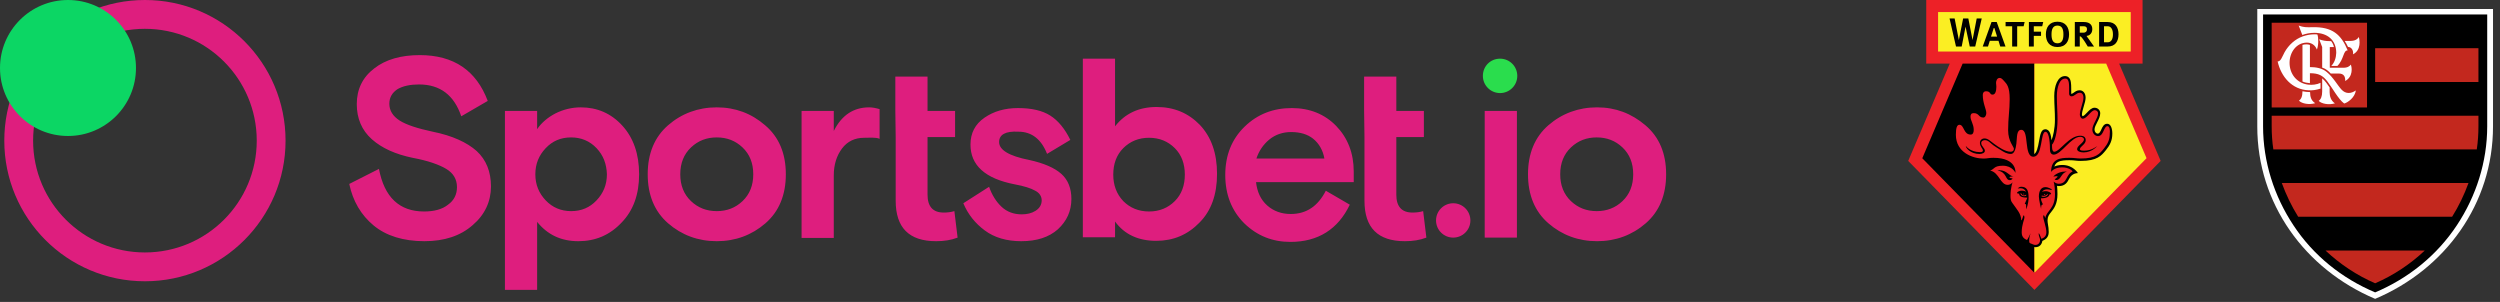 <svg width="414" height="50" viewBox="0 0 414 50" fill="none" xmlns="http://www.w3.org/2000/svg">
  <rect x="0" y="0" width="414" height="50" fill="#333333" stroke="none"/>
  <title>Sportsbet.io</title>
  <path d="M393.324 47.488C382.742 42.882 375.642 32.52 375.642 20.952V3.325H410.978V20.952C410.978 32.52 403.878 42.882 393.324 47.488ZM412.842 20.952V1.489H373.806V20.952C373.806 33.699 381.673 44.554 393.324 49.489C404.947 44.582 412.842 33.726 412.842 20.952Z" fill="white"/>
  <path fill-rule="evenodd" clip-rule="evenodd" d="M393.324 48.42C398.834 46.09 403.549 42.306 406.866 37.29C410.045 32.493 411.882 26.791 411.882 20.924V2.393H393.324H374.765V20.924C374.765 26.791 376.602 32.493 379.782 37.29C383.099 42.334 387.814 46.09 393.324 48.42Z" fill="black"/>
  <path fill-rule="evenodd" clip-rule="evenodd" d="M410.155 24.735H376.465C376.273 23.474 376.19 22.186 376.19 20.897V19.17H410.429V20.897C410.429 22.186 410.347 23.474 410.155 24.735ZM380.577 35.892H406.071C407.167 34.138 408.072 32.273 408.785 30.3H377.863C378.575 32.246 379.48 34.138 380.577 35.892ZM393.324 46.912C390.281 45.596 387.485 43.732 385.1 41.484H393.324H401.547C399.163 43.732 396.366 45.596 393.324 46.912ZM393.324 13.578H410.429V7.986H393.324V13.578ZM376.19 17.799H391.98V3.764H376.19V17.799Z" fill="#C3281E"/>
  <path fill-rule="evenodd" clip-rule="evenodd" d="M381.289 15.113C381.289 15.99 381.07 16.401 380.714 16.675C381.18 17.169 382.413 17.388 383.4 17.087C382.742 16.675 382.55 16.045 382.55 15.25C382.112 15.25 381.701 15.195 381.289 15.113ZM385.785 15.277V14.482C385.429 13.962 385.018 13.358 384.552 12.975V15.168C384.552 15.963 384.332 16.456 383.976 16.703C384.442 17.196 385.675 17.416 386.662 17.114C386.004 16.675 385.785 15.935 385.785 15.277ZM389.65 9C391.048 8.315 390.774 6.56 390.61 6.121C390.39 6.533 389.952 6.779 389.184 6.779H388.28C388.472 7.081 388.663 7.41 388.828 7.766C389.541 7.794 389.76 8.561 389.65 9ZM387.348 12.18C388.115 12.18 388.417 12.701 388.362 13.413C389.705 12.701 389.486 11.138 389.294 10.699C389.075 10.974 388.773 11.22 388.033 11.22H385.813V7.794H386.498C386.416 7.41 386.251 7.081 386.032 6.807H385.73C385.155 6.807 384.634 6.725 384.058 6.505L384.552 7.794V11.193C385.155 11.385 385.566 11.741 385.977 12.18H387.348ZM386.059 10.919H387.074C388.197 9.767 388.006 8.342 388.773 8.342C387.704 5.71 386.224 4.422 382.934 4.504C381.947 4.532 381.454 4.532 380.659 4.23L381.262 5.793C381.838 5.573 382.55 5.436 383.263 5.436C385.401 5.436 386.882 6.615 386.882 8.753C386.854 9.575 386.607 10.343 386.059 10.919ZM379.151 10.398C379.151 12.262 380.357 13.77 382.221 14.016C382.907 14.099 383.647 14.016 384.277 13.715V14.674C383.592 14.894 382.934 15.003 382.276 14.948C379.562 14.839 377.753 12.728 377.177 10.179C377.698 10.179 377.89 9.466 378.329 8.643C378.987 7.465 380.083 6.45 381.372 6.012C381.92 5.82 382.578 5.683 383.263 5.683C383.428 5.683 383.592 5.683 383.757 5.71C383.976 6.286 383.948 7.602 383.674 8.205C383.373 7.41 382.715 7.054 382.002 7.054C380.248 7.081 379.151 8.698 379.151 10.398ZM382.523 7.437V11.111C383.428 11.111 384.497 11.248 385.292 11.906C386.443 12.865 387.074 14.099 387.731 14.811C388.444 15.606 389.349 15.524 390.116 14.976C390.007 16.127 388.773 17.004 388.197 17.142C387.238 16.456 386.196 14.482 385.401 13.468C384.661 12.509 383.976 12.125 382.523 12.125V13.77C382.084 13.742 381.673 13.66 381.289 13.495V7.437C381.701 7.328 382.112 7.3 382.523 7.437Z" fill="white"/>
  <path fill-rule="evenodd" clip-rule="evenodd" d="M336.898 48L357.806 26.647L350.929 10.535H354.809V0H318.987V10.535H322.877L316 26.647L336.898 48Z" fill="#ED2127"/>
  <path fill-rule="evenodd" clip-rule="evenodd" d="M320.947 2.002C320.947 4.015 320.947 6.52 320.947 8.533C321.912 8.533 351.884 8.533 352.849 8.533C352.849 6.52 352.849 4.015 352.849 2.002C349.554 2.002 324.252 2.002 320.947 2.002Z" fill="#FBEE23"/>
  <path fill-rule="evenodd" clip-rule="evenodd" d="M336.898 10.535H325.012C323.185 14.802 319.028 24.55 318.33 26.207C319.931 27.842 334.599 42.832 336.898 45.18V10.535V10.535Z" fill="black"/>
  <path fill-rule="evenodd" clip-rule="evenodd" d="M348.784 10.535H336.898V45.17C339.197 42.822 353.865 27.842 355.466 26.196C354.768 24.55 350.611 14.802 348.784 10.535Z" fill="#FBEE23"/>
  <path fill-rule="evenodd" clip-rule="evenodd" d="M325.495 4.413L326.193 7.705H327.096L328.174 3.061H327.342L326.654 6.635L325.956 3.061H325.094L324.386 6.635L323.688 3.061H322.846L323.914 7.705H324.858L325.495 4.413Z" fill="black"/>
  <path fill-rule="evenodd" clip-rule="evenodd" d="M329.713 6.059L330.216 4.476L330.719 6.059H329.713ZM331.242 7.705H332.115L330.657 3.648H329.795L328.338 7.705H329.21L329.508 6.761H330.955L331.242 7.705Z" fill="black"/>
  <path fill-rule="evenodd" clip-rule="evenodd" d="M332.125 3.648V4.35H333.213V7.705H334.045V4.35H335.112L335.276 3.648H332.125Z" fill="black"/>
  <path fill-rule="evenodd" clip-rule="evenodd" d="M335.985 3.648V7.705H336.796V5.944H337.996V5.241H336.796V4.35H338.191L338.356 3.648H335.985Z" fill="black"/>
  <path fill-rule="evenodd" clip-rule="evenodd" d="M340.716 7.17C339.926 7.17 339.731 6.51 339.731 5.703C339.731 4.895 339.926 4.235 340.716 4.235C341.507 4.235 341.702 4.895 341.702 5.703C341.702 6.51 341.507 7.17 340.716 7.17ZM340.716 3.596C339.362 3.596 338.797 4.539 338.797 5.692C338.797 6.856 339.362 7.789 340.716 7.789C342.071 7.789 342.636 6.845 342.636 5.692C342.636 4.539 342.071 3.596 340.716 3.596Z" fill="black"/>
  <path fill-rule="evenodd" clip-rule="evenodd" d="M345.038 5.409H344.412V4.35H345.038C345.263 4.35 345.602 4.382 345.602 4.843C345.602 5.304 345.263 5.409 345.038 5.409ZM345.551 5.986V5.944C345.818 5.944 346.485 5.682 346.485 4.822C346.485 3.952 345.838 3.648 345.099 3.648H343.59V7.705H344.412V6.017H344.483C344.761 6.017 345.736 7.705 345.736 7.705H346.772L345.551 5.986Z" fill="black"/>
  <path fill-rule="evenodd" clip-rule="evenodd" d="M349.051 7.002H348.425V4.35H349.051C349.595 4.35 349.903 4.885 349.903 5.682C349.913 6.489 349.595 7.002 349.051 7.002ZM349.031 3.648H347.614V7.705H349.031C350.293 7.705 350.827 6.835 350.827 5.682C350.827 4.528 350.293 3.648 349.031 3.648Z" fill="black"/>
  <path fill-rule="evenodd" clip-rule="evenodd" d="M330.175 13.732C330.175 13.858 330.185 13.931 330.195 14.005C330.206 14.078 330.216 14.162 330.216 14.351C330.216 14.969 330.072 15.263 329.98 15.263C329.959 15.263 329.949 15.263 329.939 15.263C329.929 15.252 329.908 15.221 329.888 15.2C329.723 14.959 329.498 14.707 328.892 14.707C328.327 14.707 327.958 15.116 327.958 15.713C327.958 16.605 328.173 17.317 328.358 17.894C328.461 18.229 328.553 18.523 328.553 18.712C328.553 18.869 328.481 19.015 328.44 19.047C328.225 19.047 328.143 18.974 327.989 18.816C327.783 18.607 327.496 18.313 326.849 18.313C326.572 18.313 325.936 18.407 325.936 19.299C325.936 19.686 326.069 20.022 326.192 20.336C326.326 20.672 326.47 21.028 326.47 21.489C326.47 21.531 326.47 21.856 326.367 21.856C325.956 21.856 325.802 21.594 325.556 21.133C325.351 20.735 325.094 20.232 324.489 20.232C323.503 20.232 323.503 21.73 323.503 22.297C323.503 25.483 326.459 26.636 328.451 26.636C328.83 26.636 329.046 26.605 329.261 26.573C329.477 26.542 329.693 26.511 330.103 26.511C331.314 26.511 332.228 26.752 332.772 27.223C332.464 27.108 332.105 27.024 331.674 27.024C330.637 27.024 330.247 27.276 329.888 27.58C329.754 27.695 329.651 27.779 329.467 27.831L327.989 28.261L329.487 28.607C330.113 28.754 330.462 29.257 330.822 29.781C331.212 30.347 331.653 30.987 332.464 30.987C332.536 30.987 332.608 30.976 332.679 30.966C332.608 31.354 332.556 31.857 332.556 32.433C332.556 33.261 332.751 33.586 333.018 33.922L333.141 34.09C333.254 34.268 333.377 34.435 333.501 34.593C333.932 35.169 334.332 35.714 334.332 36.469C334.332 36.867 334.353 37.192 334.373 37.496C334.394 37.811 334.404 38.104 334.404 38.471C334.404 39.572 335.153 39.918 335.553 40.107C335.595 40.128 335.646 40.148 335.677 40.169C335.759 40.547 336.118 40.673 336.344 40.746L336.426 40.778L336.508 40.809C336.621 40.861 336.785 40.935 337.073 40.935C337.822 40.935 338.15 40.369 338.212 39.897C338.222 39.886 338.243 39.886 338.253 39.876C338.581 39.729 339.269 39.415 339.269 38.429C339.269 37.916 339.208 37.528 339.146 37.182C339.105 36.93 339.074 36.71 339.074 36.49C339.074 35.861 339.32 35.547 339.669 35.117C340.131 34.53 340.716 33.796 340.716 32.15C340.716 31.563 340.686 31.123 340.645 30.777C340.737 30.798 340.84 30.819 340.932 30.819C341.999 30.819 342.369 30.159 342.636 29.624C343.139 28.607 344.104 28.67 344.104 28.67C344.104 28.67 343.334 27.318 341.507 27.318C340.952 27.318 340.521 27.433 340.193 27.58C340.347 27.14 340.593 26.94 340.809 26.825C341.312 26.552 342.061 26.532 342.728 26.532C343.139 26.532 343.426 26.563 343.703 26.595C343.97 26.626 344.237 26.647 344.586 26.647C347.286 26.647 347.994 25.777 348.743 24.854C349.379 24.068 349.8 23.313 349.8 22.129C349.8 21.343 349.574 20.494 348.948 20.494C348.404 20.494 348.168 21.018 347.984 21.427C347.758 21.919 347.624 22.129 347.398 22.129C347.101 22.129 346.854 21.825 346.854 21.448C346.854 21.102 347.08 20.661 347.296 20.242C347.542 19.76 347.799 19.257 347.799 18.764C347.799 18.481 347.686 18.24 347.481 18.062C347.306 17.915 347.091 17.841 346.854 17.841C346.372 17.841 345.992 18.25 345.623 18.638C345.387 18.89 345.068 19.225 344.873 19.246C344.832 19.215 344.771 19.068 344.771 18.963C344.771 18.617 344.925 18.114 345.068 17.621C345.222 17.097 345.376 16.594 345.376 16.196C345.376 15.336 344.884 14.948 344.391 14.948C343.95 14.948 343.662 15.158 343.426 15.336C343.252 15.462 343.139 15.535 343.005 15.546C343.005 15.535 342.995 15.535 342.995 15.525C342.995 15.504 342.995 15.116 342.995 15.116C342.995 14.99 342.995 14.864 342.995 14.749C342.995 13.837 342.954 13.219 342.615 12.862C342.451 12.684 342.225 12.6 341.958 12.6C340.737 12.6 340.183 14.256 340.183 15.892C340.183 16.646 340.213 17.317 340.244 17.967C340.275 18.586 340.296 19.173 340.296 19.802C340.296 21.322 339.988 22.569 339.731 23.219C339.649 22.496 339.515 21.406 338.694 21.406C338.007 21.406 337.853 22.297 337.668 23.334C337.504 24.267 337.278 25.536 336.703 25.536C336.231 25.536 336.087 24.655 335.964 23.492C335.831 22.36 335.687 21.07 334.702 21.07C333.624 21.07 333.562 22.496 333.511 23.429C333.501 23.544 333.501 23.691 333.49 23.817C333.223 23.292 332.916 22.391 332.916 21.552C332.916 20.504 332.977 19.676 333.049 18.879C333.111 18.114 333.172 17.328 333.172 16.363C333.172 14.246 332.659 13.669 332.197 13.166L332.166 13.135C331.858 12.799 331.571 12.474 331.119 12.474C330.514 12.485 330.175 13.114 330.175 13.732Z" fill="black"/>
  <path fill-rule="evenodd" clip-rule="evenodd" d="M339.782 31.364L339.71 31.479C339.71 31.479 339.341 31.354 339.002 31.354C338.386 31.354 338.161 31.783 338.161 31.783C338.161 31.783 338.366 31.658 338.756 31.658C339.279 31.658 339.669 31.951 339.669 32.056C339.669 32.171 339.505 32.224 339.372 32.224C339.372 32.486 339.023 32.842 337.986 32.842C337.986 33.366 338.304 33.712 338.304 33.869C338.037 33.869 338.007 34.132 338.007 34.593C338.007 34.593 337.637 33.115 337.637 32.528C337.637 31.647 337.986 30.987 338.715 30.987C339.249 30.987 339.782 31.364 339.782 31.364ZM342.01 28.408C342.174 28.408 342.266 28.439 342.266 28.439C341.301 28.618 341.312 29.813 340.532 29.813C340.367 29.813 340.254 29.739 340.254 29.739C340.367 29.519 340.727 29.467 340.727 29.173C340.47 29.173 340.295 29.194 340.049 29.247C340.039 29.152 340.809 28.408 342.01 28.408ZM335.523 34.656V34.016C335.523 33.838 335.451 33.765 335.297 33.765L335.697 32.821V32.727C334.979 32.727 334.363 32.58 334.363 32.056H334.157C334.116 32.056 334.024 32.004 334.024 31.92C334.024 31.857 334.26 31.574 334.835 31.574C335.266 31.574 335.523 31.762 335.523 31.762C335.523 31.762 335.276 31.175 334.619 31.175C334.229 31.175 334.127 31.228 334.127 31.228C334.127 31.228 334.363 30.924 334.681 30.924C335.677 30.924 335.933 31.563 335.933 32.685C335.933 33.88 335.523 34.656 335.523 34.656ZM332.762 29.362C332.762 29.467 333.08 29.54 333.275 29.54C333.275 29.655 333.049 29.834 332.833 29.834C332.023 29.834 332.413 28.544 330.791 28.23C330.791 28.23 330.873 28.188 331.088 28.188C332.372 28.188 332.741 29.205 333.439 29.205C333.234 29.226 332.762 29.236 332.762 29.362ZM349 20.892C348.353 20.892 348.394 22.538 347.439 22.538C346.916 22.538 346.495 22.055 346.495 21.458C346.495 20.588 347.439 19.582 347.439 18.774C347.439 18.428 347.152 18.25 346.895 18.25C346.259 18.25 345.612 19.655 344.904 19.655C344.576 19.655 344.422 19.215 344.422 18.974C344.422 18.187 345.017 16.909 345.017 16.206C345.017 15.64 344.771 15.357 344.432 15.357C343.806 15.357 343.601 15.955 343.005 15.955C342.779 15.955 342.646 15.703 342.646 15.546C342.646 13.973 342.728 13.009 341.999 13.009C341.065 13.009 340.614 14.456 340.614 15.902C340.614 17.37 340.727 18.502 340.727 19.812C340.727 21.856 340.244 23.565 339.823 23.932C339.823 23.932 339.721 25.127 340.183 25.127C341.106 25.127 342.625 22.475 344.494 22.475C345.335 22.475 345.397 23.009 345.397 23.219C345.397 23.911 344.432 24.267 344.432 24.708C344.432 24.928 344.771 24.949 345.181 24.949C346.413 24.949 347.316 24.173 347.316 24.173C347.316 24.173 346.434 25.242 345.048 25.242C344.442 25.242 343.97 25.043 343.97 24.687C343.97 24.11 345.109 23.649 345.109 23.072C345.109 22.894 344.914 22.653 344.483 22.653C342.954 22.653 341.342 25.609 340.09 25.609C339.834 25.609 339.474 25.431 339.474 24.76C339.474 24.183 339.433 21.825 338.725 21.825C337.883 21.825 338.284 25.955 336.734 25.955C335.092 25.955 336.077 21.5 334.732 21.5C333.911 21.5 334.045 22.705 333.911 23.796C333.809 24.687 333.552 25.494 333.018 25.494C332.31 25.494 331.817 25.158 331.212 24.781C330.832 24.54 330.421 24.299 330.083 24.047C329.539 23.628 329.231 23.209 328.697 23.209C328.41 23.209 328.091 23.366 328.091 23.67C328.091 24.257 328.697 24.487 328.697 24.991C328.697 25.274 328.286 25.504 327.814 25.504C326.387 25.504 325.536 24.55 325.536 24.163C325.536 24.163 326.244 25.19 327.886 25.19C328.235 25.19 328.368 25.106 328.368 24.928C328.368 24.592 327.876 24.299 327.876 23.659C327.876 23.25 328.184 22.925 328.635 22.925C329.2 22.925 329.59 23.355 330.175 23.785C331.017 24.414 332.115 25.127 332.957 25.127C333.285 25.127 333.501 24.98 333.501 24.634C333.501 24.309 332.546 23.408 332.546 21.584C332.546 19.487 332.803 18.324 332.803 16.395C332.803 14.382 332.33 13.91 331.899 13.439C331.581 13.082 331.407 12.904 331.14 12.904C330.698 12.904 330.544 13.407 330.544 13.743C330.544 13.952 330.596 13.963 330.596 14.361C330.596 15.074 330.432 15.671 329.97 15.671C329.426 15.671 329.713 15.116 328.892 15.116C328.502 15.116 328.348 15.399 328.348 15.724C328.348 17.108 328.933 18.093 328.933 18.722C328.933 19.037 328.758 19.466 328.44 19.466C327.629 19.466 327.773 18.733 326.839 18.733C326.439 18.733 326.316 18.963 326.316 19.32C326.316 20.001 326.849 20.525 326.849 21.521C326.849 21.961 326.706 22.286 326.346 22.286C325.135 22.286 325.279 20.661 324.478 20.661C324.068 20.661 323.893 21.206 323.893 22.317C323.893 25.284 326.736 26.259 328.451 26.259C329.179 26.259 329.261 26.133 330.103 26.133C334.075 26.133 333.757 28.618 333.757 28.618C333.757 28.618 333.254 27.444 331.674 27.444C330.144 27.444 330.308 28.02 329.569 28.24C331.099 28.586 331.232 30.609 332.464 30.609C333.018 30.609 333.285 30.18 333.285 30.18C333.285 30.18 332.936 31.091 332.936 32.454C332.936 33.387 333.203 33.513 333.449 33.89C333.973 34.677 334.712 35.379 334.712 36.49C334.886 36.49 335.02 35.662 335.122 35.662C335.184 35.662 335.245 35.788 335.245 35.976C335.245 36.406 334.794 37.151 334.794 38.503C334.794 39.31 335.287 39.572 335.656 39.74C335.748 39.74 336.262 38.629 336.262 38.629C335.954 39.499 336.046 39.981 336.046 40.044C336.046 40.274 336.262 40.316 336.549 40.421C336.703 40.474 336.795 40.557 337.073 40.557C337.719 40.557 337.842 39.96 337.842 39.729C337.842 39.499 337.606 39.048 337.606 38.786C337.606 38.786 337.596 38.629 337.637 38.629C337.719 38.629 338.058 39.551 338.058 39.551C338.366 39.415 338.879 39.215 338.879 38.461C338.879 37.58 338.356 36.396 338.356 35.851C338.356 35.725 338.397 35.641 338.438 35.641C338.54 35.641 338.705 36.123 338.705 36.123C338.93 34.781 340.306 34.656 340.306 32.161C340.306 30.588 340.07 30.075 340.07 30.075C340.07 30.075 340.48 30.431 340.911 30.431C342.4 30.431 342.051 28.911 343.211 28.408C343.211 28.261 342.584 27.716 341.486 27.716C340.1 27.716 339.659 28.481 339.659 28.481C339.659 26.27 341.178 26.133 342.708 26.133C343.529 26.133 343.878 26.248 344.565 26.248C347.08 26.248 347.696 25.483 348.415 24.592C349.051 23.806 349.379 23.125 349.379 22.129C349.461 21.584 349.338 20.892 349 20.892Z" fill="#ED2127"/>
  <path fill-rule="evenodd" clip-rule="evenodd" d="M338.13 32.381L338.068 32.507C338.068 32.507 338.191 32.591 338.448 32.591C338.971 32.591 339.197 32.161 339.146 32.108C339.094 32.056 338.869 32.433 338.468 32.433C338.232 32.444 338.13 32.381 338.13 32.381Z" fill="#ED2127"/>
  <path fill-rule="evenodd" clip-rule="evenodd" d="M338.694 32.234C338.694 32.276 338.643 32.307 338.581 32.307C338.52 32.307 338.468 32.276 338.468 32.234C338.468 32.192 338.52 32.161 338.581 32.161C338.643 32.161 338.694 32.203 338.694 32.234Z" fill="#ED2127"/>
  <path fill-rule="evenodd" clip-rule="evenodd" d="M334.722 32.045C334.773 32.087 334.886 32.37 335.163 32.37C335.369 32.37 335.399 32.287 335.461 32.255C335.523 32.213 335.594 32.287 335.553 32.349C335.512 32.412 335.441 32.486 335.174 32.486C334.835 32.486 334.63 32.203 334.609 32.129C334.568 32.004 334.609 31.962 334.722 32.045Z" fill="#ED2127"/>
  <path fill-rule="evenodd" clip-rule="evenodd" d="M335.215 32.129C335.215 32.171 335.174 32.192 335.122 32.192C335.071 32.192 335.03 32.161 335.03 32.129C335.03 32.087 335.071 32.066 335.122 32.066C335.174 32.066 335.215 32.087 335.215 32.129Z" fill="#ED2127"/>
  <path fill-rule="evenodd" clip-rule="evenodd" d="M24 46.578C36.862 46.578 47.288 36.151 47.288 23.289C47.288 10.427 36.862 0 24 0C11.137 0 0.711 10.427 0.711 23.289C0.711 36.151 11.137 46.578 24 46.578ZM24 41.806C34.227 41.806 42.517 33.516 42.517 23.289C42.517 13.062 34.227 4.772 24 4.772C13.773 4.772 5.483 13.062 5.483 23.289C5.483 33.516 13.773 41.806 24 41.806Z" fill="#DE1E7E"/>
  <path d="M11.259 22.519C17.478 22.519 22.518 17.478 22.518 11.26C22.518 5.041 17.478 0 11.259 0C5.041 0 0 5.041 0 11.26C0 17.478 5.041 22.519 11.259 22.519Z" fill="#0CD664"/>
  <path d="M64.474 17.185C64.474 18.311 65.067 19.259 66.193 19.97C67.319 20.681 69.156 21.274 71.645 21.807C74.904 22.459 77.334 23.585 78.934 25.007C80.534 26.489 81.304 28.444 81.304 30.874C81.304 33.363 80.297 35.556 78.282 37.274C76.267 39.052 73.6 39.941 70.282 39.941C66.786 39.941 63.941 39.052 61.867 37.333C59.793 35.615 58.43 33.304 57.837 30.459L62.756 27.97C63.645 32.652 66.134 35.022 70.223 35.022C71.882 35.022 73.245 34.667 74.193 33.896C75.2 33.185 75.674 32.178 75.674 30.993C75.674 29.689 75.082 28.681 73.897 27.97C72.712 27.259 70.874 26.607 68.326 26.133C65.482 25.541 63.23 24.533 61.571 23.052C59.911 21.57 59.082 19.615 59.082 17.244C59.082 14.815 60.03 12.8 61.986 11.319C63.882 9.837 66.43 9.126 69.511 9.126C75.141 9.126 78.874 11.674 80.771 16.711L76.385 19.259C75.2 15.763 72.889 13.985 69.393 13.985C67.971 13.985 66.785 14.222 65.837 14.755C64.948 15.348 64.474 16.119 64.474 17.185ZM83.615 48V18.37H88.948V21.393C89.66 20.326 90.726 19.437 91.971 18.785C93.274 18.133 94.697 17.778 96.178 17.778C98.904 17.778 101.215 18.785 103.052 20.8C104.889 22.815 105.837 25.482 105.837 28.859C105.837 32.178 104.889 34.844 102.934 36.859C100.978 38.933 98.608 39.941 95.763 39.941C92.919 39.941 90.667 38.874 88.948 36.741V48H83.615ZM98.785 24.533C97.66 23.348 96.237 22.756 94.578 22.756C92.86 22.756 91.497 23.348 90.371 24.533C89.245 25.718 88.652 27.141 88.652 28.859C88.652 30.578 89.245 32 90.371 33.185C91.497 34.37 92.919 34.963 94.578 34.963C96.297 34.963 97.66 34.37 98.785 33.185C99.912 32 100.504 30.578 100.504 28.859C100.445 27.141 99.912 25.718 98.785 24.533ZM126.697 20.741C129.008 22.696 130.134 25.422 130.134 28.859C130.134 32.296 129.008 35.022 126.756 36.978C124.504 38.933 121.778 39.941 118.697 39.941C115.615 39.941 112.889 38.933 110.637 36.978C108.386 35.022 107.26 32.296 107.26 28.859C107.26 25.422 108.386 22.696 110.637 20.741C112.889 18.785 115.615 17.778 118.697 17.778C121.778 17.778 124.445 18.785 126.697 20.741ZM114.43 33.304C115.615 34.43 117.037 34.963 118.697 34.963C120.356 34.963 121.778 34.43 122.963 33.304C124.149 32.178 124.741 30.696 124.741 28.859C124.741 27.022 124.149 25.541 122.963 24.415C121.778 23.289 120.356 22.756 118.697 22.756C117.037 22.756 115.615 23.289 114.43 24.415C113.245 25.541 112.652 27.022 112.652 28.859C112.652 30.696 113.245 32.178 114.43 33.304ZM145.66 18.074V22.993C145.126 22.696 143.704 22.815 143.111 22.815C141.571 22.815 140.326 23.407 139.437 24.593C138.549 25.778 138.074 27.259 138.074 29.037V39.407H132.741V18.37H138.074V21.689C139.378 19.081 141.334 17.778 143.941 17.778C144.474 17.778 145.067 17.896 145.66 18.074ZM148.267 18.37V12.681H153.6V18.37H158.163V22.696H153.6V32.237C153.6 34.193 154.489 35.2 156.267 35.2C156.86 35.2 157.452 35.141 158.045 34.963L158.578 39.348C157.511 39.763 156.326 39.941 155.023 39.941C150.519 39.941 148.326 37.689 148.326 33.244V22.696L148.267 18.37ZM165.452 23.526C165.452 24.83 167.111 25.837 170.43 26.489C172.86 27.022 174.637 27.793 175.763 28.8C176.889 29.807 177.423 31.23 177.423 32.948C177.423 34.963 176.652 36.622 175.171 37.985C173.689 39.289 171.674 39.941 169.126 39.941C166.697 39.941 164.682 39.348 163.082 38.163C161.482 36.978 160.297 35.496 159.526 33.659L163.793 30.933C164.267 32.296 164.978 33.422 165.867 34.252C166.756 35.081 167.882 35.496 169.186 35.496C170.074 35.496 170.845 35.319 171.497 34.904C172.149 34.489 172.504 33.896 172.504 33.185C172.504 32.533 172.148 31.941 171.437 31.585C170.726 31.17 169.6 30.815 168 30.518C163.141 29.57 160.711 27.378 160.711 23.941C160.711 22.044 161.482 20.563 163.023 19.496C164.563 18.43 166.4 17.896 168.593 17.896C170.845 17.896 172.623 18.311 173.926 19.141C175.23 19.97 176.356 21.333 177.245 23.17L173.393 25.482C172.445 23.052 170.845 21.807 168.652 21.807C166.519 21.689 165.452 22.282 165.452 23.526ZM179.319 39.348V9.719H184.652V20.919C186.311 18.785 188.623 17.718 191.526 17.718C194.43 17.718 196.8 18.726 198.697 20.681C200.593 22.696 201.541 25.363 201.541 28.8C201.541 32.178 200.593 34.904 198.637 36.859C196.682 38.874 194.311 39.882 191.467 39.882C188.504 39.882 186.193 38.815 184.652 36.681V39.289H179.319V39.348ZM186.015 33.304C187.141 34.43 188.563 35.022 190.282 35.022C192 35.022 193.423 34.43 194.548 33.304C195.674 32.178 196.208 30.696 196.208 28.919C196.208 27.141 195.674 25.659 194.548 24.533C193.423 23.407 192 22.815 190.282 22.815C188.563 22.815 187.141 23.407 186.015 24.533C184.889 25.659 184.356 27.141 184.356 28.919C184.356 30.637 184.889 32.118 186.015 33.304ZM224.178 30.163H208C208.178 31.763 208.771 33.067 209.837 34.015C210.904 34.963 212.208 35.437 213.749 35.437C216.356 35.437 218.252 34.133 219.556 31.585L223.526 33.896C221.571 37.985 218.252 40.059 213.689 40.059C210.726 40.059 208.178 39.052 206.045 36.978C203.971 34.904 202.904 32.237 202.904 28.978C202.904 25.718 203.971 23.052 206.104 20.978C208.237 18.904 210.845 17.896 213.926 17.896C216.889 17.896 219.378 18.904 221.274 20.859C223.171 22.815 224.178 25.363 224.178 28.385V30.163ZM213.808 21.867C212.445 21.867 211.2 22.282 210.193 23.111C209.186 23.941 208.474 25.007 208.06 26.252H219.319C219.082 24.889 218.43 23.763 217.482 22.993C216.534 22.222 215.289 21.867 213.808 21.867ZM225.897 18.37V12.681H231.23V18.37H235.793V22.696H231.23V32.237C231.23 34.193 232.119 35.2 233.897 35.2C234.489 35.2 235.082 35.141 235.674 34.963L236.208 39.348C235.141 39.763 233.956 39.941 232.652 39.941C228.149 39.941 225.956 37.689 225.956 33.244V22.696L225.897 18.37ZM240.652 39.348C242.193 39.348 243.497 38.104 243.497 36.504C243.497 34.963 242.252 33.659 240.652 33.659C239.111 33.659 237.808 34.904 237.808 36.504C237.808 38.104 239.111 39.348 240.652 39.348ZM245.867 39.348V18.37H251.2V39.348H245.867ZM272.474 20.741C274.786 22.696 275.911 25.422 275.911 28.859C275.911 32.296 274.786 35.022 272.534 36.978C270.282 38.933 267.556 39.941 264.474 39.941C261.393 39.941 258.667 38.933 256.415 36.978C254.163 35.022 253.037 32.296 253.037 28.859C253.037 25.422 254.163 22.696 256.415 20.741C258.667 18.785 261.393 17.778 264.474 17.778C267.556 17.778 270.163 18.785 272.474 20.741ZM260.148 33.304C261.334 34.43 262.756 34.963 264.415 34.963C266.074 34.963 267.497 34.43 268.682 33.304C269.867 32.178 270.46 30.696 270.46 28.859C270.46 27.022 269.867 25.541 268.682 24.415C267.497 23.289 266.074 22.756 264.415 22.756C262.756 22.756 261.334 23.289 260.148 24.415C258.963 25.541 258.371 27.022 258.371 28.859C258.371 30.696 258.963 32.178 260.148 33.304Z" fill="#DE1E7E"/>
  <path d="M245.565 12.564C245.565 14.166 246.871 15.413 248.414 15.413C249.957 15.413 251.262 14.166 251.262 12.564C251.262 10.962 249.957 9.716 248.414 9.716C246.812 9.716 245.565 10.962 245.565 12.564Z" fill="#2ADD4D"/>
</svg>
